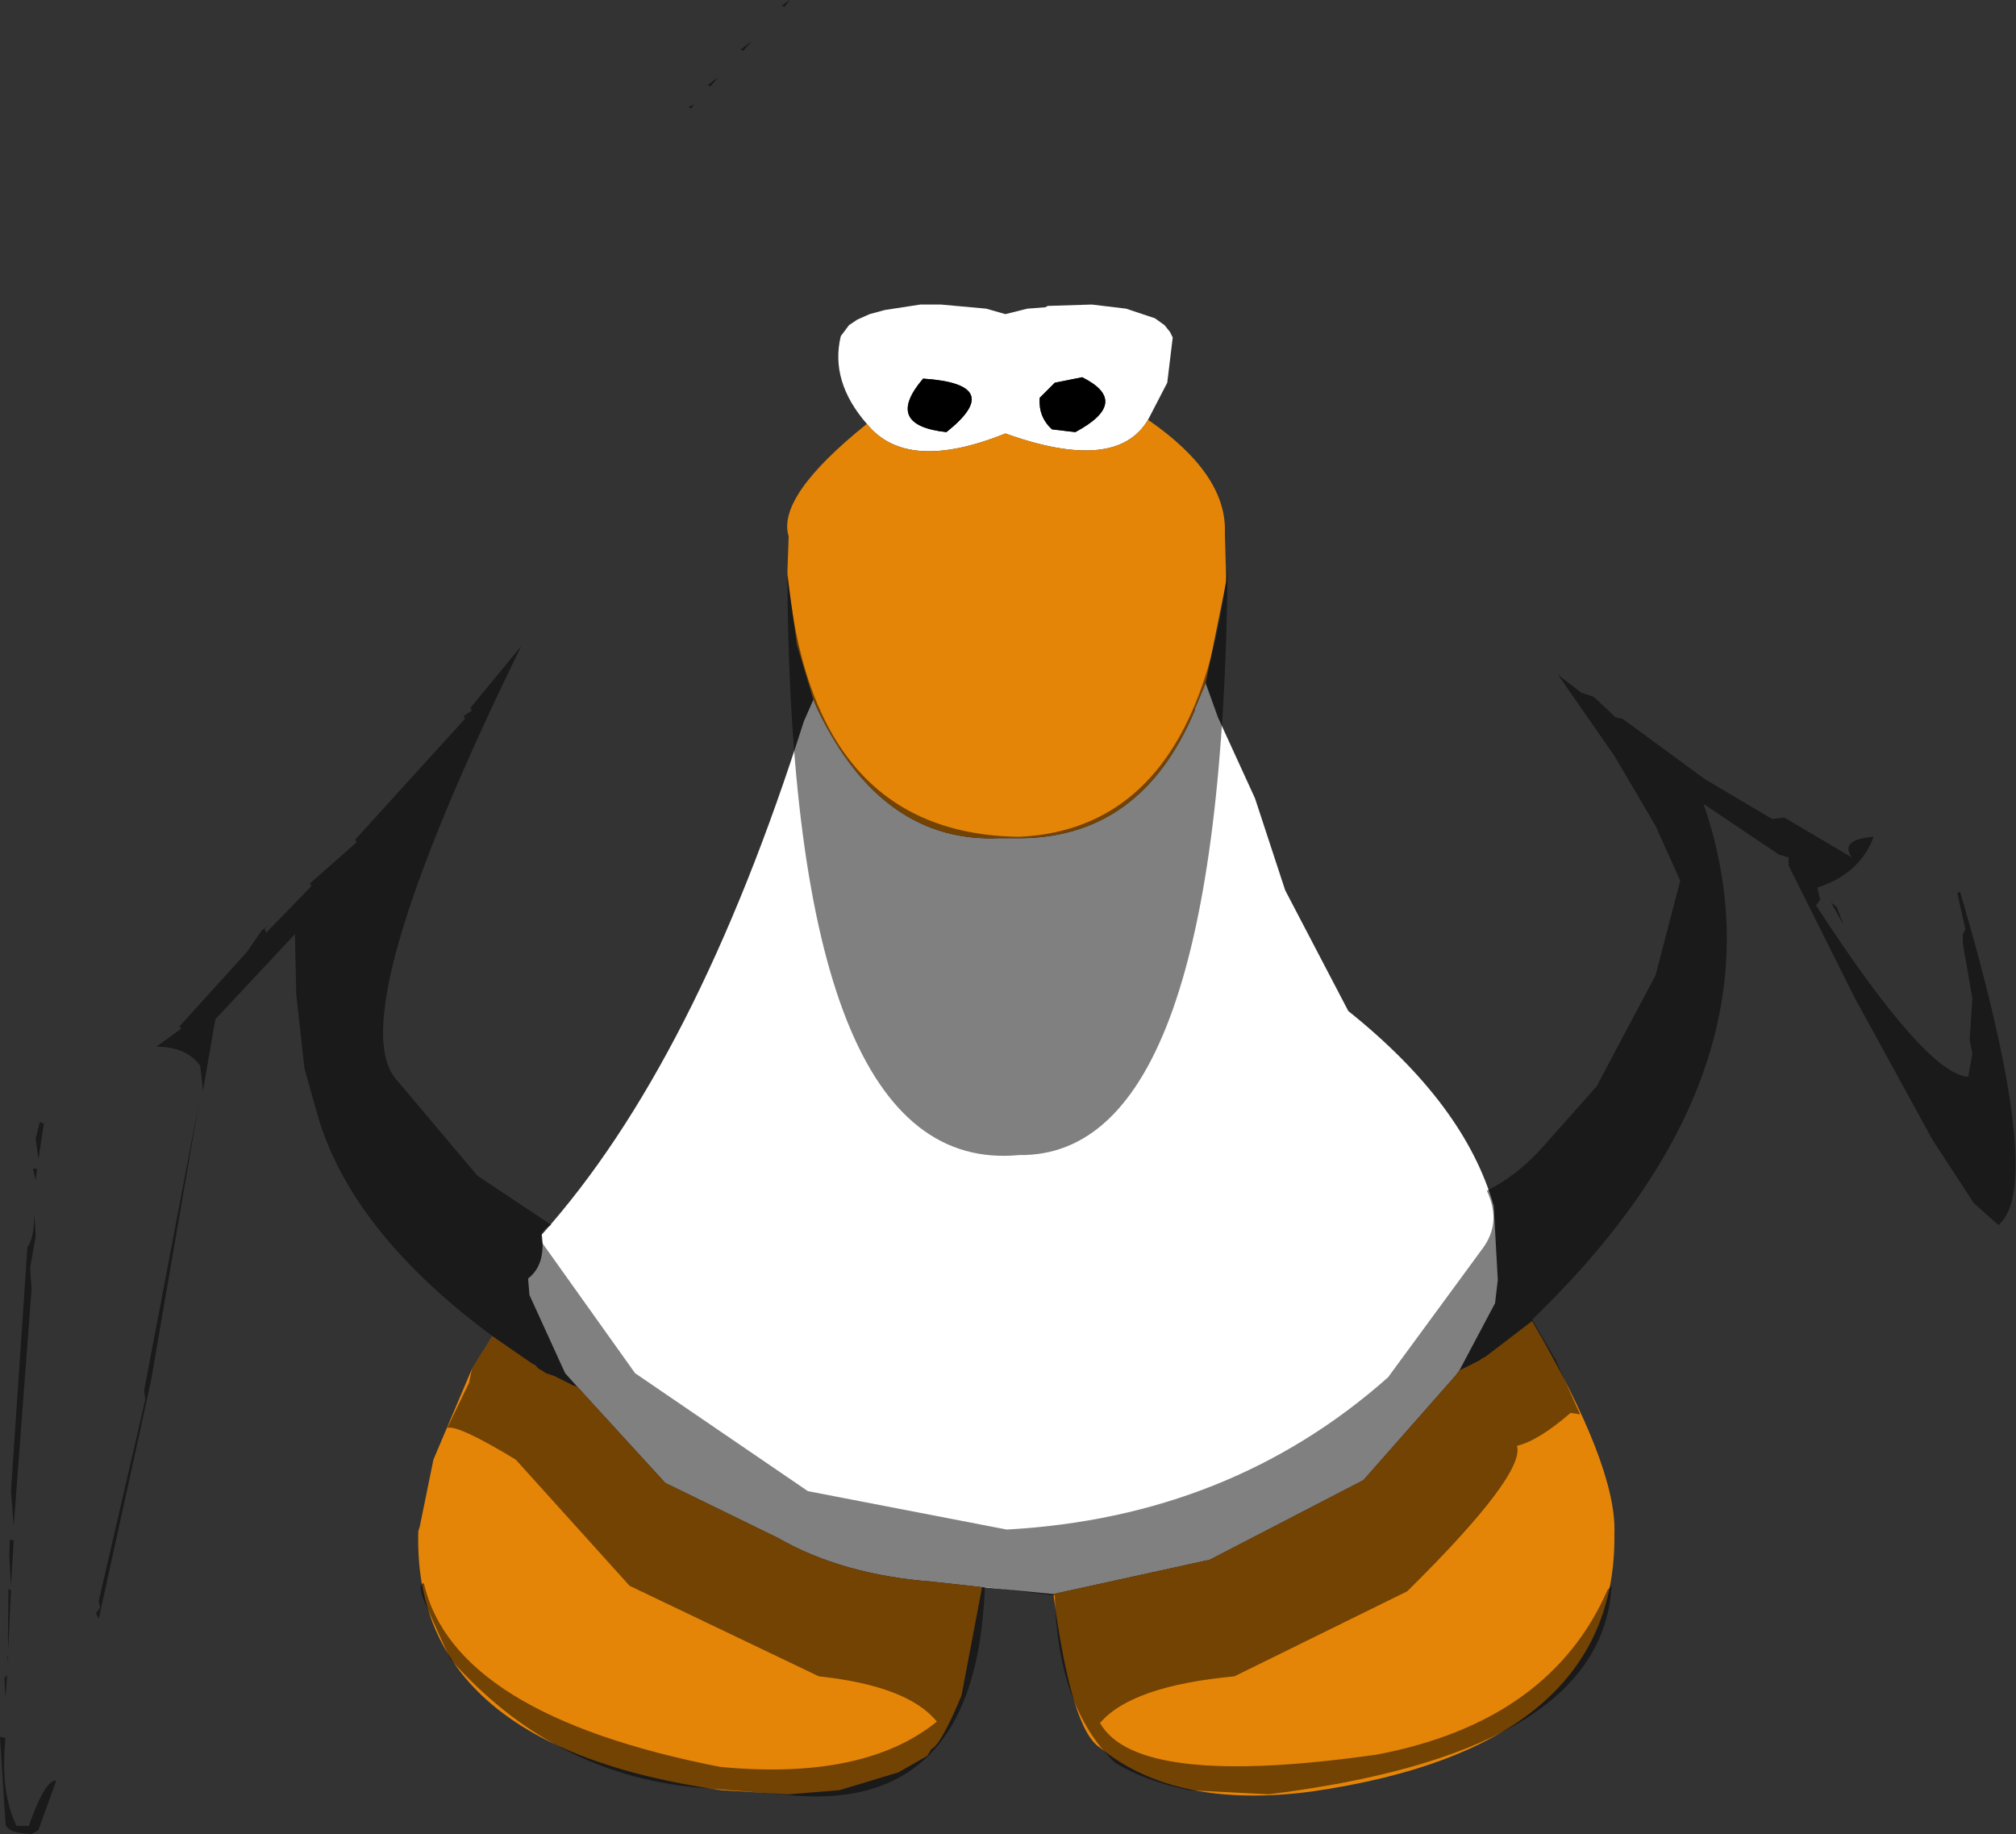 <?xml version="1.0" encoding="UTF-8" standalone="no"?>
<svg xmlns:ffdec="https://www.free-decompiler.com/flash" xmlns:xlink="http://www.w3.org/1999/xlink" ffdec:objectType="shape" height="334.25px" width="367.45px" xmlns="http://www.w3.org/2000/svg">
  <rect width="100%" height="100%" fill="#333333" stroke="none"/>
  <g transform="matrix(1.0, 0.0, 0.0, 1.0, 183.75, 125.5)">
    <path d="M8.5 -55.75 L5.75 -53.0 Q5.5 -49.5 8.0 -47.25 L12.25 -46.75 Q22.5 -52.25 13.5 -56.75 L8.5 -55.75 M-25.75 -48.25 Q-32.5 -56.0 -30.5 -64.25 L-29.0 -66.25 -27.5 -67.25 -25.25 -68.25 -22.5 -69.0 -16.0 -70.0 -12.25 -70.0 -4.0 -69.25 -0.5 -68.25 3.5 -69.25 6.75 -69.5 7.25 -69.75 15.25 -70.0 21.5 -69.25 26.75 -67.5 28.5 -66.25 29.5 -65.0 30.0 -64.0 29.0 -55.75 25.5 -49.0 Q19.75 -39.25 -0.5 -46.5 -18.5 -39.25 -25.75 -48.25 M36.0 -1.0 L38.25 5.25 45.0 20.0 50.5 36.75 62.0 58.75 Q83.25 75.75 88.5 94.25 L89.25 107.75 88.75 112.0 82.25 124.25 81.5 125.25 64.75 144.25 36.75 158.75 8.25 165.0 -4.75 163.75 -13.75 162.75 Q-30.25 161.5 -42.0 154.75 L-62.5 144.75 -78.5 127.25 -80.75 124.75 -87.25 110.5 -87.5 107.5 Q-84.25 105.0 -85.0 99.5 -57.0 68.25 -37.25 6.0 L-35.5 2.0 -34.75 3.75 Q-23.0 28.25 -1.5 27.25 L1.0 27.25 Q24.0 27.75 34.0 4.0 L34.0 3.75 36.0 -1.0 M-15.5 -56.5 Q-22.75 -48.0 -11.25 -46.75 -0.25 -55.5 -15.5 -56.5" fill="#ffffff" fill-rule="evenodd" stroke="none"/>
    <path d="M8.5 -55.75 L13.5 -56.75 Q22.5 -52.25 12.25 -46.75 L8.0 -47.25 Q5.5 -49.5 5.75 -53.0 L8.5 -55.75 M-15.5 -56.5 Q-0.25 -55.5 -11.25 -46.75 -22.75 -48.0 -15.5 -56.5" fill="#000000" fill-rule="evenodd" stroke="none"/>
    <path d="M25.5 -49.0 Q40.0 -39.0 39.5 -28.25 L39.75 -19.5 36.0 -1.0 34.0 3.75 34.0 4.0 Q24.0 27.75 1.0 27.25 L-1.5 27.25 Q-23.0 28.25 -34.75 3.75 L-35.5 2.0 -38.5 -8.0 -40.25 -20.75 -40.0 -27.75 Q-42.25 -35.0 -25.75 -48.25 -18.5 -39.25 -0.5 -46.5 19.75 -39.25 25.5 -49.0 M82.25 124.25 L85.75 122.5 86.5 122.0 87.0 121.75 95.5 115.25 Q111.0 141.75 110.5 154.0 111.0 193.0 55.25 201.0 30.5 204.25 16.75 193.0 11.5 189.75 8.25 165.0 L36.75 158.75 64.75 144.25 81.5 125.25 82.25 124.25 M-4.75 163.75 L-8.5 183.5 Q-12.25 192.5 -14.0 193.25 L-14.75 194.5 -20.0 197.5 -30.75 200.75 -40.0 201.5 -52.25 200.75 Q-108.75 192.75 -107.5 153.5 L-107.25 152.75 -104.75 140.5 -97.75 124.0 -94.0 118.0 -86.75 123.0 -86.25 123.25 -85.5 124.0 -85.0 124.25 -84.25 124.75 -82.75 125.25 -79.25 127.0 -78.5 127.25 -62.5 144.75 -42.0 154.75 Q-30.25 161.5 -13.75 162.75 L-4.75 163.75" fill="#e58508" fill-rule="evenodd" stroke="none"/>
    <path d="M-41.25 -124.5 L-39.75 -125.5 -40.75 -124.25 -41.25 -124.5 M-48.75 -116.5 L-46.75 -118.0 -48.25 -116.25 -48.75 -116.5 M-57.75 -105.75 L-58.25 -106.0 -57.25 -106.5 -57.75 -105.75 M-54.75 -110.0 L-52.75 -111.5 -54.25 -109.75 -54.75 -110.0 M-119.0 27.5 L-99.0 5.5 -99.25 5.0 -97.75 4.0 -98.0 3.5 -88.75 -7.75 Q-121.75 59.75 -111.5 71.25 L-96.75 88.75 -83.25 97.75 Q-86.0 99.0 -84.75 101.25 L-68.0 124.75 -36.5 146.25 -0.25 153.25 Q40.5 151.0 69.25 125.5 L86.5 102.0 Q90.0 97.25 87.25 91.5 92.75 88.75 97.25 83.75 L107.25 72.5 118.0 52.25 122.5 35.0 118.0 25.0 110.5 12.25 100.25 -2.5 104.5 0.75 106.75 1.5 110.75 5.25 112.0 5.5 127.0 16.5 139.25 23.75 141.5 23.5 153.75 30.75 Q151.5 27.5 157.75 27.0 155.25 33.75 147.5 36.25 L148.0 38.5 147.25 39.5 Q167.25 70.25 175.0 70.75 L175.75 66.5 175.25 64.0 175.75 56.5 174.5 49.25 Q173.5 44.5 174.5 44.0 L173.0 37.25 173.5 37.0 Q189.25 90.5 180.5 97.75 L176.0 93.75 168.5 82.25 154.25 56.25 142.25 32.25 142.25 30.75 140.5 30.25 126.75 21.0 Q143.25 69.0 95.5 115.0 L99.75 122.25 104.25 132.25 102.5 132.0 Q96.75 137.0 92.75 138.0 94.25 143.25 72.75 164.5 L41.25 180.0 Q22.5 181.75 16.75 188.5 23.5 200.5 67.25 194.25 98.75 188.25 109.25 164.25 L110.0 163.5 109.75 166.0 Q105.75 194.25 47.5 201.5 L33.0 200.75 Q24.75 199.0 19.5 195.75 9.0 185.75 8.5 165.25 L-4.25 163.75 Q-5.75 205.75 -41.25 201.5 L-56.75 200.25 Q-83.25 197.75 -101.75 176.75 L-106.25 166.75 Q-107.75 163.25 -106.5 163.0 -101.0 187.0 -52.5 196.5 -26.25 199.0 -13.0 188.25 -18.25 181.75 -34.5 180.0 L-69.0 163.5 -89.75 140.5 Q-100.5 134.0 -102.25 134.75 L-98.25 126.5 -97.75 124.0 -94.0 118.0 Q-120.0 98.75 -126.0 77.25 L-128.25 69.25 -129.75 55.75 -130.0 44.75 -144.5 60.25 -146.75 73.25 -147.25 68.75 Q-149.75 65.25 -155.25 65.25 L-150.75 62.0 -151.0 61.5 -138.75 48.0 -136.0 44.0 -134.5 43.0 -135.5 43.75 -135.25 44.5 -127.0 36.0 -127.25 35.5 -118.75 28.0 -119.0 27.5 M-157.5 128.0 L-147.5 75.5 -156.25 126.25 -165.75 169.5 -166.25 168.5 -165.5 167.5 -165.75 166.25 -157.25 129.5 -157.5 128.0 M-177.75 87.5 L-177.0 87.5 -177.25 89.5 -177.75 87.5 M-177.25 82.0 L-176.5 79.0 -175.75 79.25 -176.75 85.75 -177.25 82.0 M-178.75 101.75 Q-177.5 100.25 -177.5 95.5 L-177.25 99.75 -178.25 105.5 -178.0 109.5 -181.25 152.5 -181.75 146.25 -178.75 101.75 M-181.75 164.25 L-182.25 175.0 -182.3 173.25 -182.2 164.15 -181.75 164.25 M-182.05 158.1 L-181.95 155.1 -181.25 155.25 -181.75 163.5 -182.05 158.1 M-182.75 191.25 Q-183.75 201.0 -180.75 207.25 L-178.5 207.25 Q-175.5 198.75 -173.5 199.0 L-176.75 208.0 -178.0 208.75 Q-182.75 208.5 -182.75 206.75 L-183.75 191.0 -182.75 191.25 M-182.45 179.8 L-182.75 184.0 -182.95 180.3 -182.45 179.8 M-182.35 176.25 L-182.25 176.25 -182.35 177.8 -182.35 176.25 M152.25 43.0 L150.0 39.0 151.0 39.75 152.25 43.0 M2.0 85.0 Q-39.75 89.0 -40.25 -21.5 -36.0 26.5 2.0 27.0 34.5 25.5 40.0 -22.0 39.0 85.5 2.0 85.0" fill="#000000" fill-opacity="0.498" fill-rule="evenodd" stroke="none"/>
  </g>
</svg>
